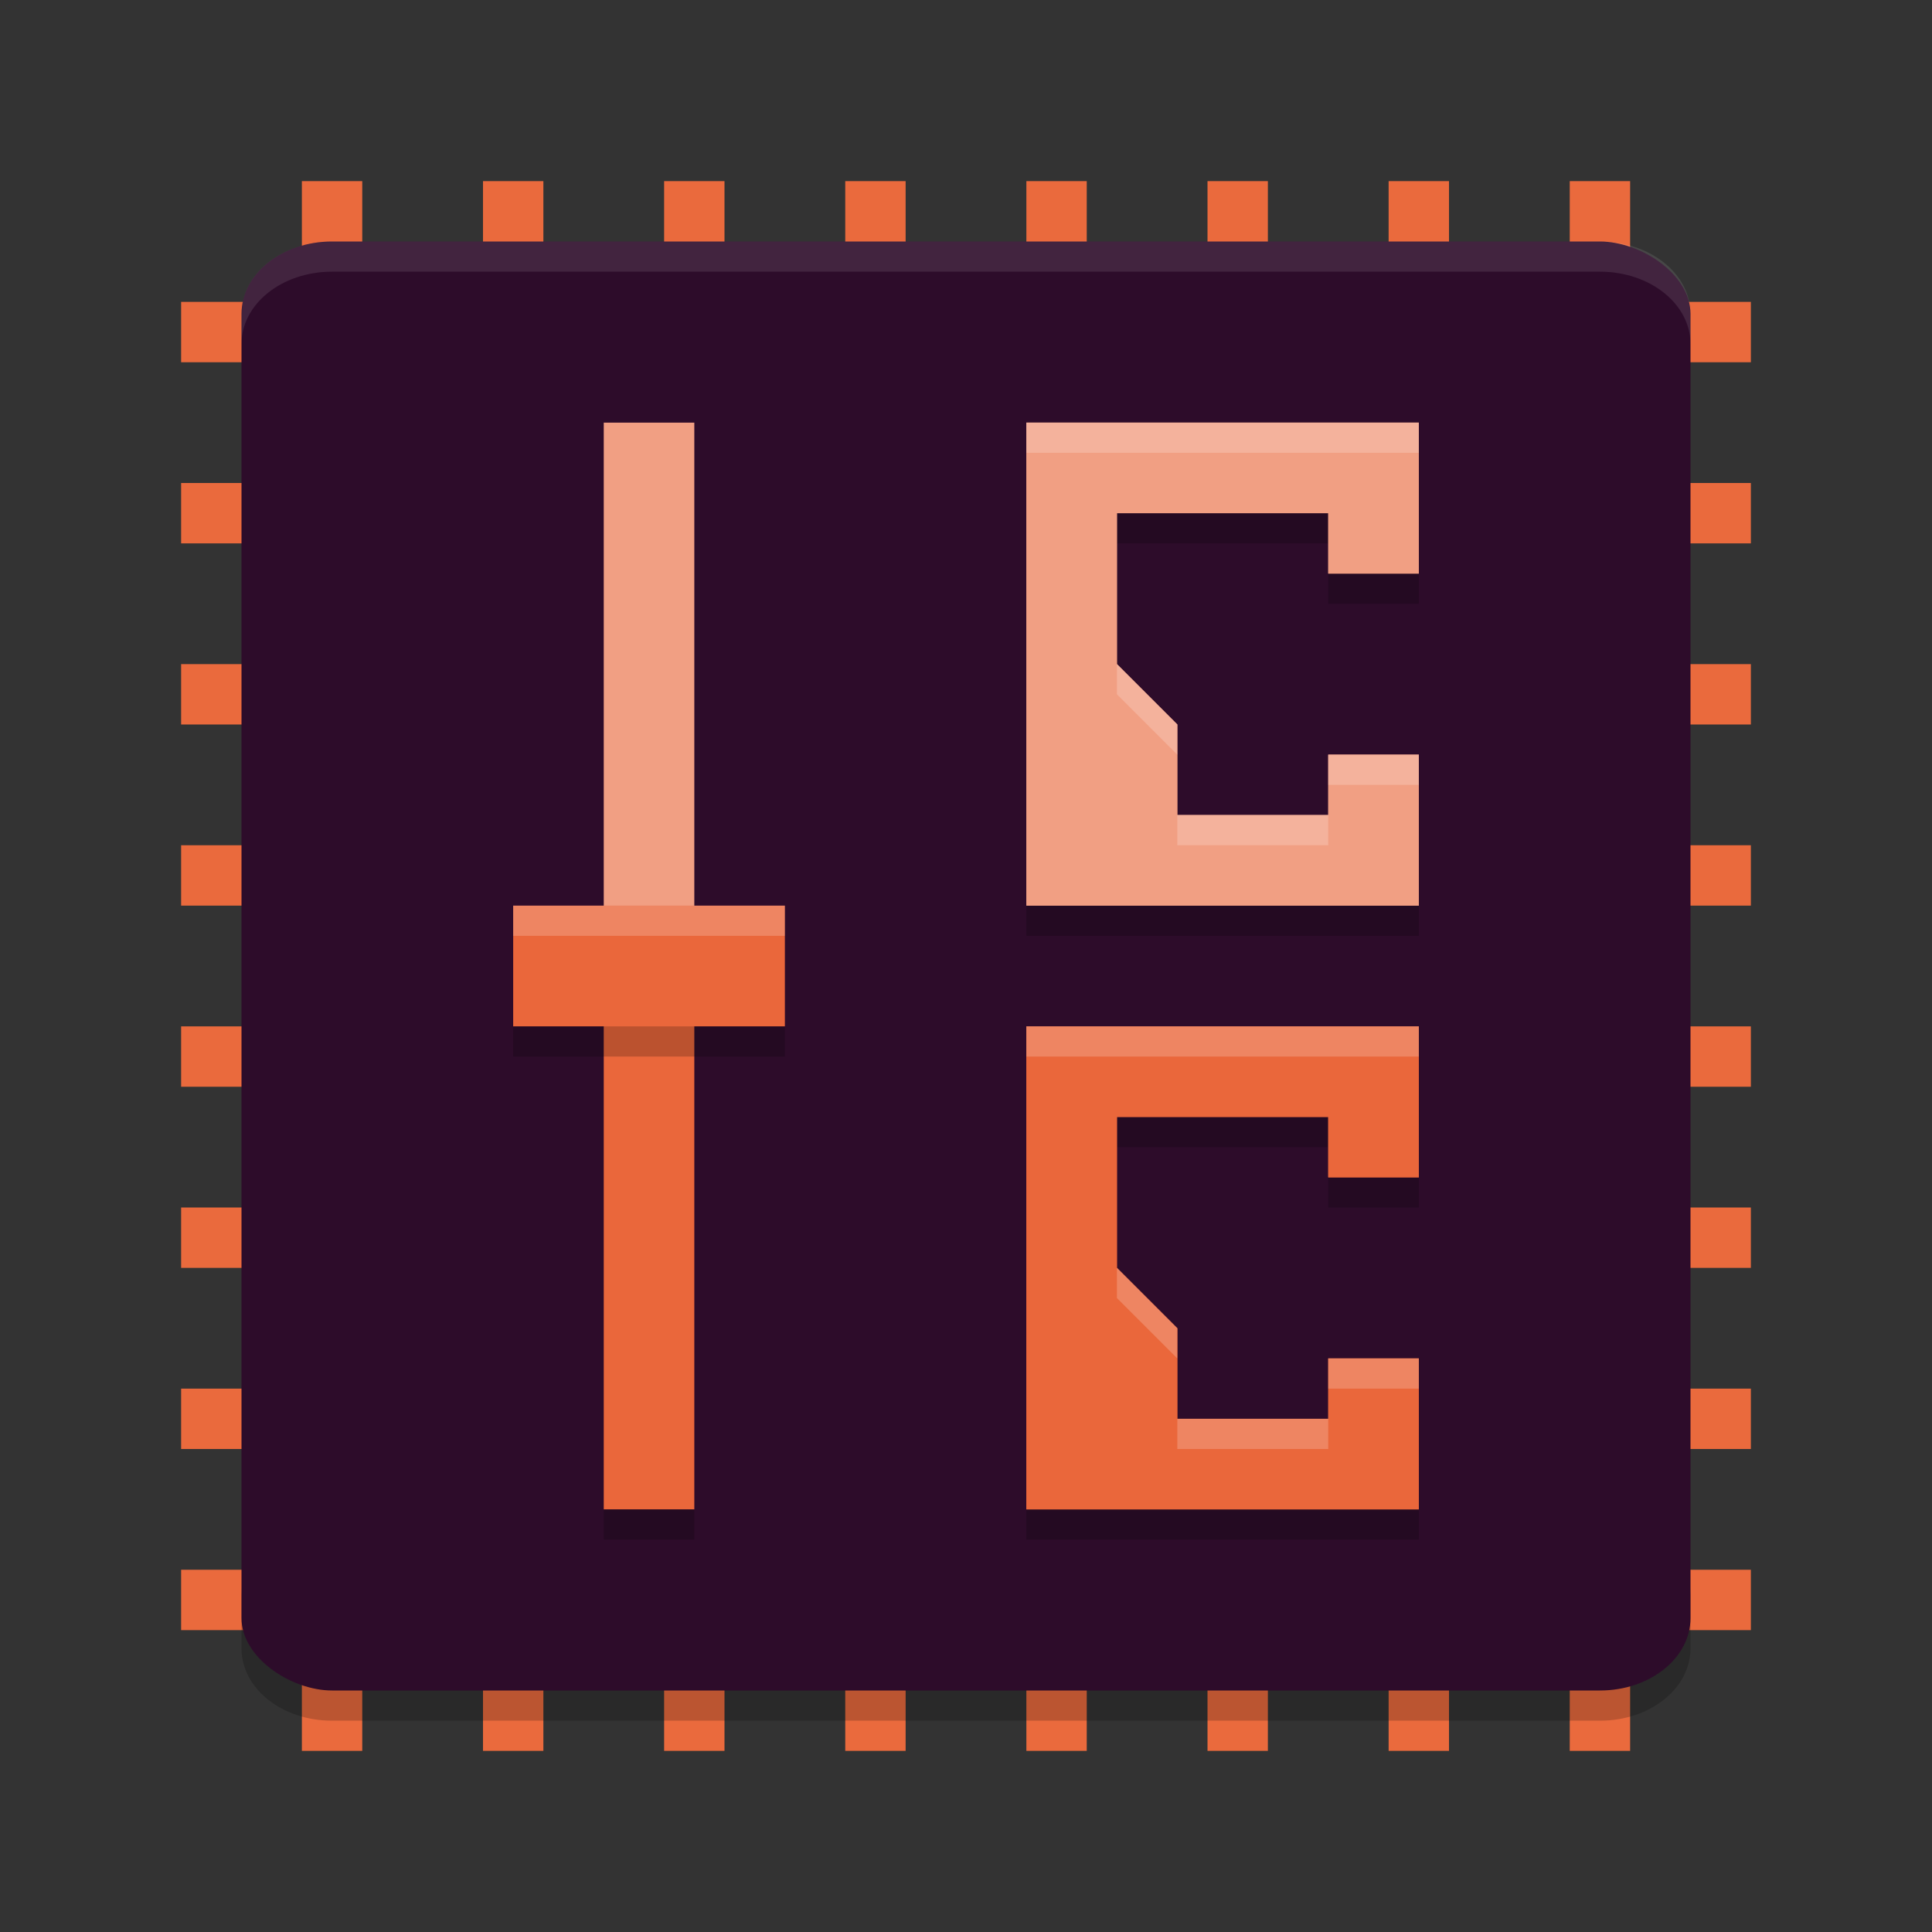 <svg xmlns="http://www.w3.org/2000/svg" width="64" height="64" version="1">
 <rect width="100%" height="100%" fill="#333333" stroke="none"/>
 <g style="fill:#ea6a3d" transform="scale(2,2)">
  <rect width="1" height="26" x="20" y="-29" transform="matrix(0,1,-1,0,0,0)"/>
  <rect width="1" height="26" x="23" y="-29" transform="matrix(0,1,-1,0,0,0)"/>
  <rect width="1" height="26" x="26" y="-29" transform="matrix(0,1,-1,0,0,0)"/>
  <rect width="1" height="26" x="11" y="-29" transform="matrix(0,1,-1,0,0,0)"/>
  <rect width="1" height="26" x="14" y="-29" transform="matrix(0,1,-1,0,0,0)"/>
  <rect width="1" height="26" x="17" y="-29" transform="matrix(0,1,-1,0,0,0)"/>
  <rect width="1" height="26" x="8" y="-29" transform="matrix(0,1,-1,0,0,0)"/>
  <rect width="1" height="26" x="5" y="-29" transform="matrix(0,1,-1,0,0,0)"/>
 </g>
 <g style="fill:#ea6a3d" transform="matrix(0,2,-2,0,64,0)">
  <rect width="1" height="26" x="20" y="-29" transform="matrix(0,1,-1,0,0,0)"/>
  <rect width="1" height="26" x="23" y="-29" transform="matrix(0,1,-1,0,0,0)"/>
  <rect width="1" height="26" x="26" y="-29" transform="matrix(0,1,-1,0,0,0)"/>
  <rect width="1" height="26" x="11" y="-29" transform="matrix(0,1,-1,0,0,0)"/>
  <rect width="1" height="26" x="14" y="-29" transform="matrix(0,1,-1,0,0,0)"/>
  <rect width="1" height="26" x="17" y="-29" transform="matrix(0,1,-1,0,0,0)"/>
  <rect width="1" height="26" x="8" y="-29" transform="matrix(0,1,-1,0,0,0)"/>
  <rect width="1" height="26" x="5" y="-29" transform="matrix(0,1,-1,0,0,0)"/>
 </g>
 <path style="opacity:0.2" d="m 8,52.602 0,2 C 8,55.932 9.338,57 11,57 l 42,0 c 1.662,0 3,-1.068 3,-2.398 l 0,-2 C 56,53.932 54.662,55 53,55 L 11,55 C 9.338,55 8,53.932 8,52.602 Z"/>
 <rect style="fill:#2d0c2a" width="48" height="48" x="-56" y="-56" rx="2.4" ry="3" transform="matrix(0,-1,-1,0,0,0)"/>
 <path style="opacity:0.1;fill:#ffffff" d="M 11 8 C 9.338 8 8 9.069 8 10.398 L 8 11.398 C 8 10.069 9.338 9 11 9 L 53 9 C 54.662 9 56 10.069 56 11.398 L 56 10.398 C 56 9.069 54.662 8 53 8 L 11 8 z"/>
 <path style="opacity:0.2" d="M 34,35 V 51 H 47 V 46 H 44 V 48 H 39 V 45 L 37,43 V 38 H 44 V 40 H 47 V 35 Z M 34,15 V 31 H 47 V 26 H 44 V 28 H 39 V 25 L 37,23 V 18 H 44 V 20 H 47 V 15 Z"/>
 <path style="fill:#f19f83" d="M 34,14 V 30 H 47 V 25 H 44 V 27 H 39 V 24 L 37,22 V 17 H 44 V 19 H 47 V 14 Z"/>
 <rect style="fill:#f19f83" width="3" height="18" x="20" y="14"/>
 <rect style="fill:#ea673b" width="3" height="18" x="20" y="32"/>
 <rect style="fill:#ea673b" width="9" height="4" x="17" y="30"/>
 <path style="opacity:0.2" d="M 20,50 H 23 V 51 H 20 Z M 17,34 H 26 V 35 H 17 Z"/>
 <rect style="opacity:0.2;fill:#ffffff" width="9" height="1" x="17" y="30"/>
 <path style="fill:#ea673b" d="M 34,34 V 50 H 47 V 45 H 44 V 47 H 39 V 44 L 37,42 V 37 H 44 V 39 H 47 V 34 Z"/>
 <path style="fill:#f19f83" d="M 34,14 V 30 H 47 V 25 H 44 V 27 H 39 V 24 L 37,22 V 17 H 44 V 19 H 47 V 14 Z"/>
 <path style="fill:#ea673b" d="M 34,34 V 50 H 47 V 45 H 44 V 47 H 39 V 44 L 37,42 V 37 H 44 V 39 H 47 V 34 Z"/>
 <path style="opacity:0.2;fill:#ffffff" d="M 34,14 V 15 H 47 V 14 Z M 37,22 V 23 L 39,25 V 24 Z M 44,25 V 26 H 47 V 25 Z M 39,27 V 28 H 44 V 27 Z M 34,34 V 35 H 47 V 34 Z M 37,42 V 43 L 39,45 V 44 Z M 44,45 V 46 H 47 V 45 Z M 39,47 V 48 H 44 V 47 Z"/>
</svg>
